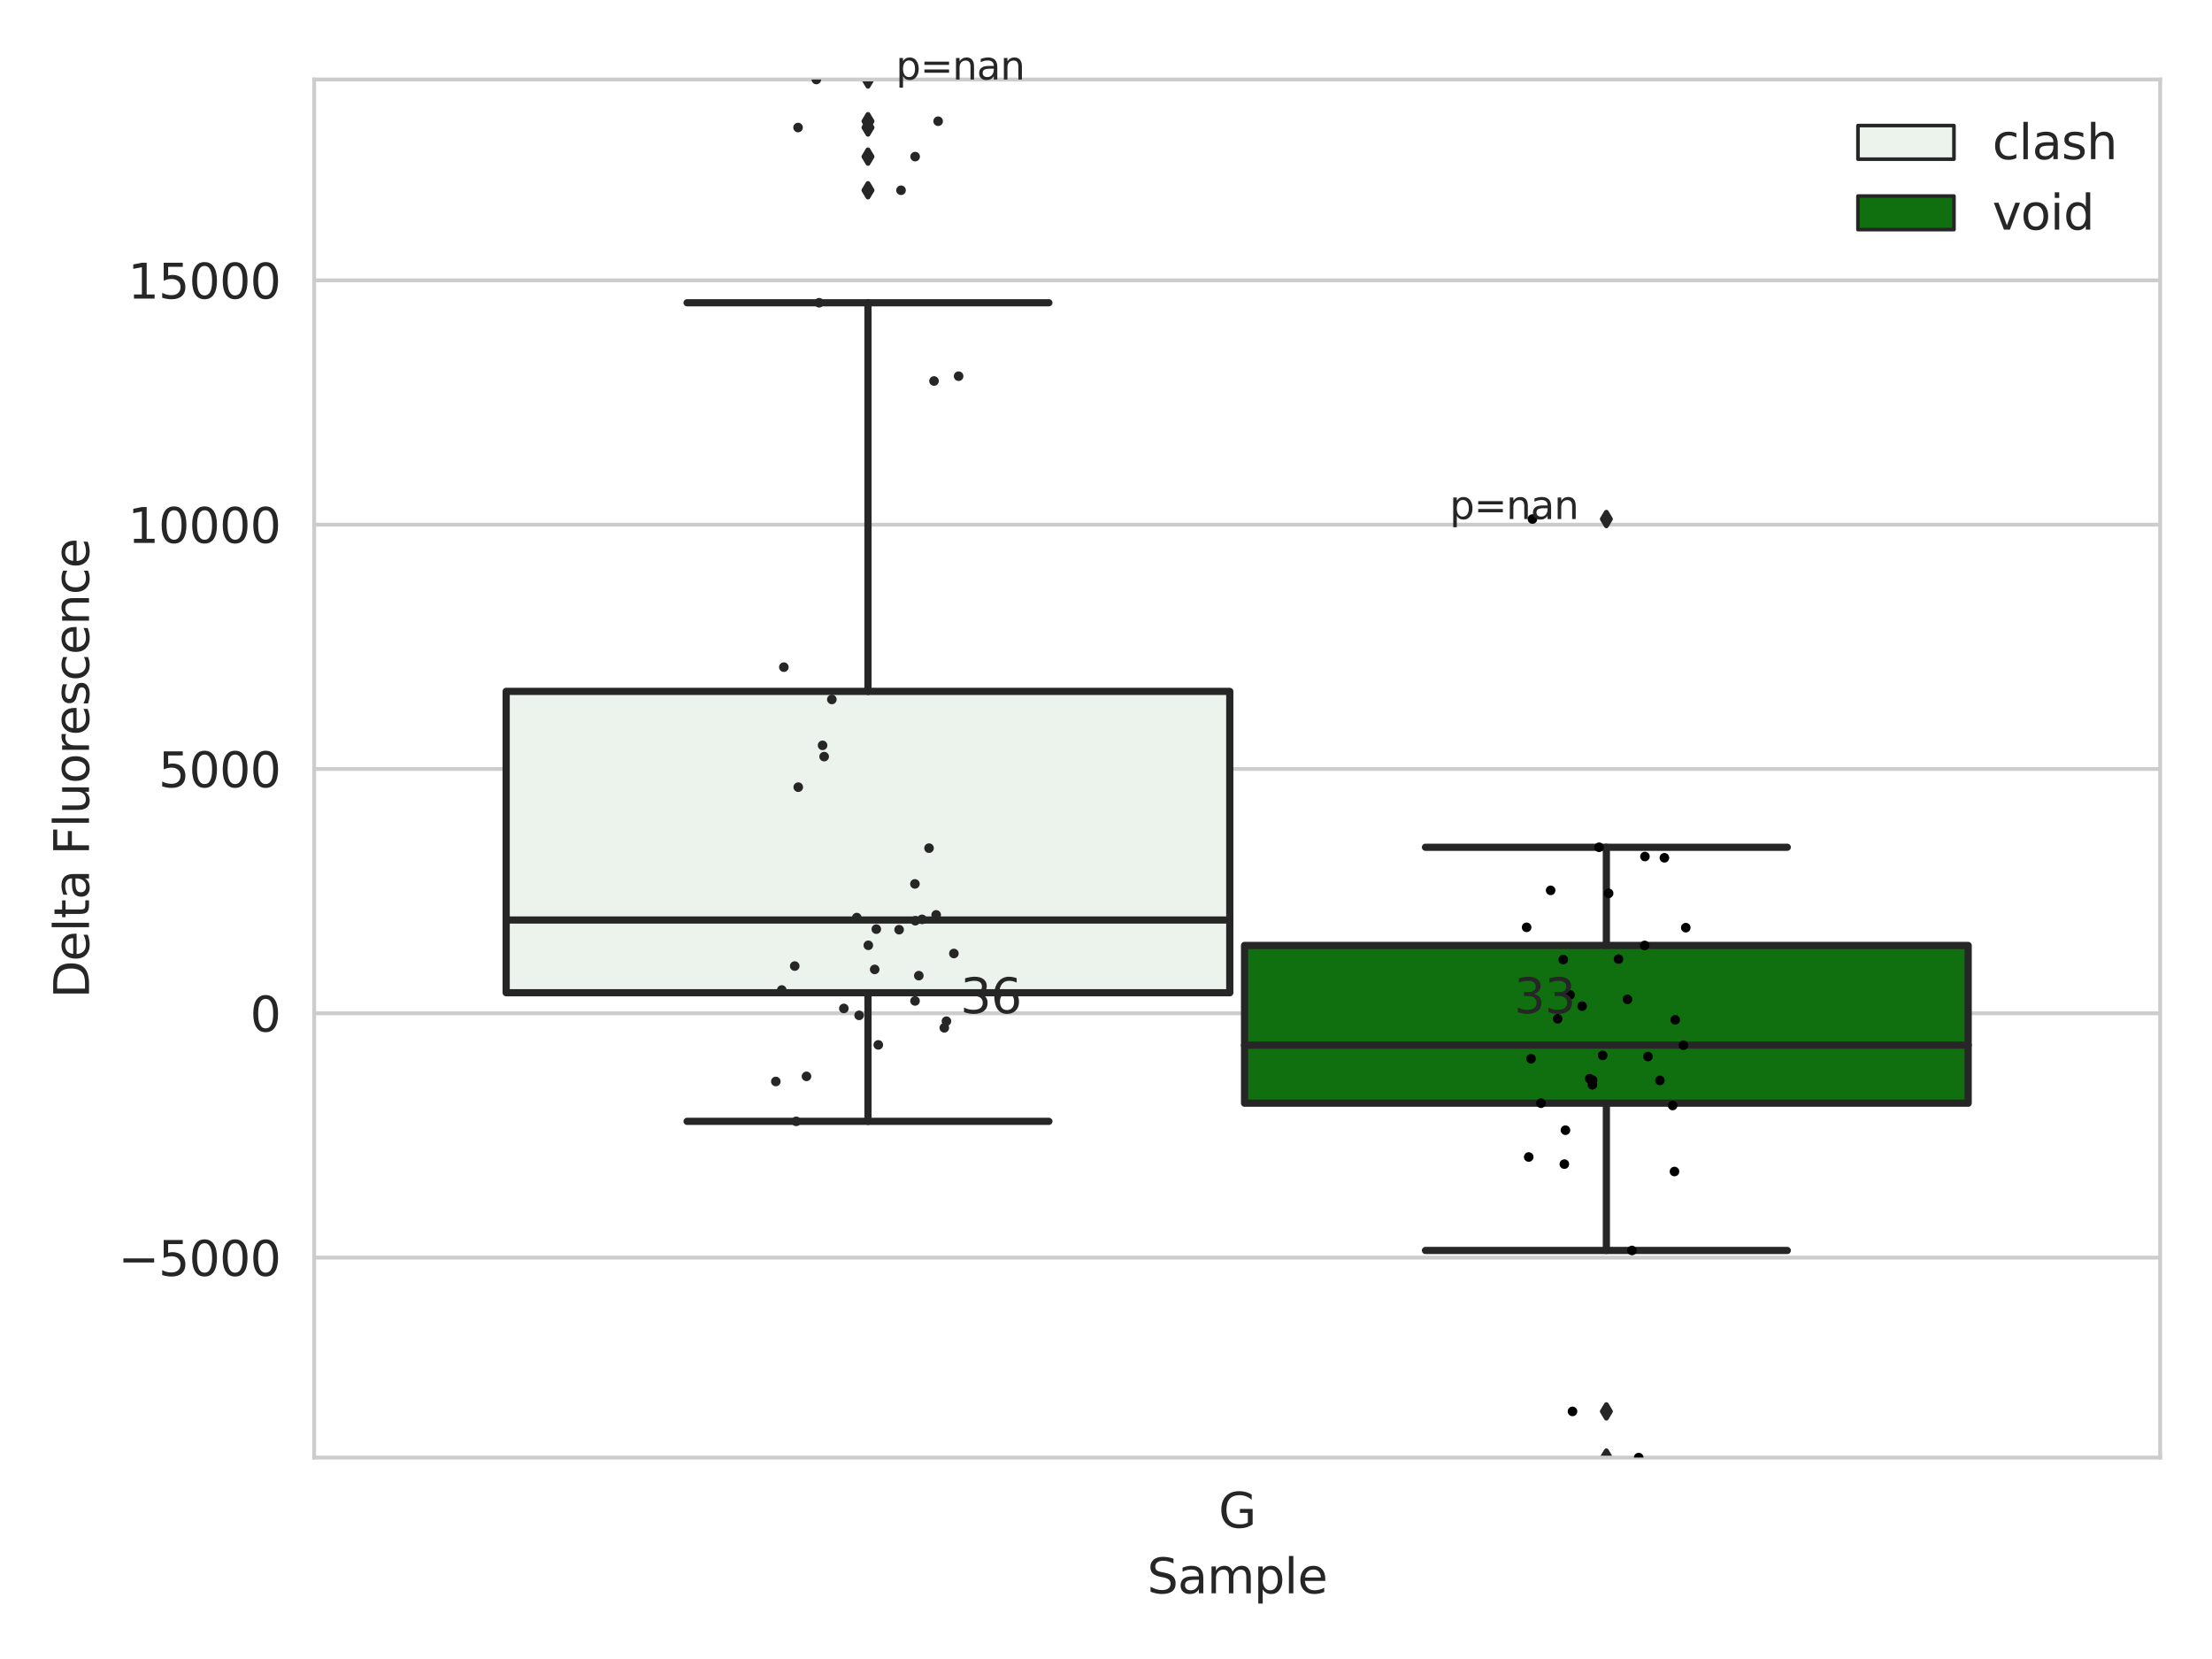 <?xml version="1.0" encoding="utf-8" standalone="no"?>
<!DOCTYPE svg PUBLIC "-//W3C//DTD SVG 1.1//EN"
  "http://www.w3.org/Graphics/SVG/1.1/DTD/svg11.dtd">
<svg xmlns:xlink="http://www.w3.org/1999/xlink" width="460.8pt" height="345.6pt" viewBox="0 0 460.8 345.6" xmlns="http://www.w3.org/2000/svg" version="1.1">
 <defs>
  <style type="text/css">*{stroke-linejoin: round; stroke-linecap: butt}</style>
 </defs>
 <g id="figure_1">
  <g id="patch_1">
   <path d="M 0 345.6 
L 460.8 345.6 
L 460.8 0 
L 0 0 
z
" style="fill: #ffffff"/>
  </g>
  <g id="axes_1">
   <g id="patch_2">
    <path d="M 65.45 303.64 
L 450 303.64 
L 450 16.56 
L 65.45 16.56 
z
" style="fill: #ffffff"/>
   </g>
   <g id="matplotlib.axis_1">
    <g id="xtick_1">
     <g id="text_1">
      <!-- G -->
      <g style="fill: #262626" transform="translate(253.851 318.238)scale(0.1 -0.1)">
       <defs>
        <path id="DejaVuSans-47" d="M 3809 666 
L 3809 1919 
L 2778 1919 
L 2778 2438 
L 4434 2438 
L 4434 434 
Q 4069 175 3628 42 
Q 3188 -91 2688 -91 
Q 1594 -91 976 548 
Q 359 1188 359 2328 
Q 359 3472 976 4111 
Q 1594 4750 2688 4750 
Q 3144 4750 3555 4637 
Q 3966 4525 4313 4306 
L 4313 3634 
Q 3963 3931 3569 4081 
Q 3175 4231 2741 4231 
Q 1884 4231 1454 3753 
Q 1025 3275 1025 2328 
Q 1025 1384 1454 906 
Q 1884 428 2741 428 
Q 3075 428 3337 486 
Q 3600 544 3809 666 
z
" transform="scale(0.016)"/>
       </defs>
       <use xlink:href="#DejaVuSans-47"/>
      </g>
     </g>
    </g>
    <g id="text_2">
     <!-- Sample -->
     <g style="fill: #262626" transform="translate(238.977 331.917)scale(0.1 -0.1)">
      <defs>
       <path id="DejaVuSans-53" d="M 3425 4513 
L 3425 3897 
Q 3066 4069 2747 4153 
Q 2428 4238 2131 4238 
Q 1616 4238 1336 4038 
Q 1056 3838 1056 3469 
Q 1056 3159 1242 3001 
Q 1428 2844 1947 2747 
L 2328 2669 
Q 3034 2534 3370 2195 
Q 3706 1856 3706 1288 
Q 3706 609 3251 259 
Q 2797 -91 1919 -91 
Q 1588 -91 1214 -16 
Q 841 59 441 206 
L 441 856 
Q 825 641 1194 531 
Q 1563 422 1919 422 
Q 2459 422 2753 634 
Q 3047 847 3047 1241 
Q 3047 1584 2836 1778 
Q 2625 1972 2144 2069 
L 1759 2144 
Q 1053 2284 737 2584 
Q 422 2884 422 3419 
Q 422 4038 858 4394 
Q 1294 4750 2059 4750 
Q 2388 4750 2728 4690 
Q 3069 4631 3425 4513 
z
" transform="scale(0.016)"/>
       <path id="DejaVuSans-61" d="M 2194 1759 
Q 1497 1759 1228 1600 
Q 959 1441 959 1056 
Q 959 750 1161 570 
Q 1363 391 1709 391 
Q 2188 391 2477 730 
Q 2766 1069 2766 1631 
L 2766 1759 
L 2194 1759 
z
M 3341 1997 
L 3341 0 
L 2766 0 
L 2766 531 
Q 2569 213 2275 61 
Q 1981 -91 1556 -91 
Q 1019 -91 701 211 
Q 384 513 384 1019 
Q 384 1609 779 1909 
Q 1175 2209 1959 2209 
L 2766 2209 
L 2766 2266 
Q 2766 2663 2505 2880 
Q 2244 3097 1772 3097 
Q 1472 3097 1187 3025 
Q 903 2953 641 2809 
L 641 3341 
Q 956 3463 1253 3523 
Q 1550 3584 1831 3584 
Q 2591 3584 2966 3190 
Q 3341 2797 3341 1997 
z
" transform="scale(0.016)"/>
       <path id="DejaVuSans-6d" d="M 3328 2828 
Q 3544 3216 3844 3400 
Q 4144 3584 4550 3584 
Q 5097 3584 5394 3201 
Q 5691 2819 5691 2113 
L 5691 0 
L 5113 0 
L 5113 2094 
Q 5113 2597 4934 2840 
Q 4756 3084 4391 3084 
Q 3944 3084 3684 2787 
Q 3425 2491 3425 1978 
L 3425 0 
L 2847 0 
L 2847 2094 
Q 2847 2600 2669 2842 
Q 2491 3084 2119 3084 
Q 1678 3084 1418 2786 
Q 1159 2488 1159 1978 
L 1159 0 
L 581 0 
L 581 3500 
L 1159 3500 
L 1159 2956 
Q 1356 3278 1631 3431 
Q 1906 3584 2284 3584 
Q 2666 3584 2933 3390 
Q 3200 3197 3328 2828 
z
" transform="scale(0.016)"/>
       <path id="DejaVuSans-70" d="M 1159 525 
L 1159 -1331 
L 581 -1331 
L 581 3500 
L 1159 3500 
L 1159 2969 
Q 1341 3281 1617 3432 
Q 1894 3584 2278 3584 
Q 2916 3584 3314 3078 
Q 3713 2572 3713 1747 
Q 3713 922 3314 415 
Q 2916 -91 2278 -91 
Q 1894 -91 1617 61 
Q 1341 213 1159 525 
z
M 3116 1747 
Q 3116 2381 2855 2742 
Q 2594 3103 2138 3103 
Q 1681 3103 1420 2742 
Q 1159 2381 1159 1747 
Q 1159 1113 1420 752 
Q 1681 391 2138 391 
Q 2594 391 2855 752 
Q 3116 1113 3116 1747 
z
" transform="scale(0.016)"/>
       <path id="DejaVuSans-6c" d="M 603 4863 
L 1178 4863 
L 1178 0 
L 603 0 
L 603 4863 
z
" transform="scale(0.016)"/>
       <path id="DejaVuSans-65" d="M 3597 1894 
L 3597 1613 
L 953 1613 
Q 991 1019 1311 708 
Q 1631 397 2203 397 
Q 2534 397 2845 478 
Q 3156 559 3463 722 
L 3463 178 
Q 3153 47 2828 -22 
Q 2503 -91 2169 -91 
Q 1331 -91 842 396 
Q 353 884 353 1716 
Q 353 2575 817 3079 
Q 1281 3584 2069 3584 
Q 2775 3584 3186 3129 
Q 3597 2675 3597 1894 
z
M 3022 2063 
Q 3016 2534 2758 2815 
Q 2500 3097 2075 3097 
Q 1594 3097 1305 2825 
Q 1016 2553 972 2059 
L 3022 2063 
z
" transform="scale(0.016)"/>
      </defs>
      <use xlink:href="#DejaVuSans-53"/>
      <use xlink:href="#DejaVuSans-61" x="63.477"/>
      <use xlink:href="#DejaVuSans-6d" x="124.756"/>
      <use xlink:href="#DejaVuSans-70" x="222.168"/>
      <use xlink:href="#DejaVuSans-6c" x="285.645"/>
      <use xlink:href="#DejaVuSans-65" x="313.428"/>
     </g>
    </g>
   </g>
   <g id="matplotlib.axis_2">
    <g id="ytick_1">
     <g id="line2d_1">
      <path d="M 65.45 261.983 
L 450 261.983 
" clip-path="url(#pb7ce215593)" style="fill: none; stroke: #cccccc; stroke-width: 0.8; stroke-linecap: round"/>
     </g>
     <g id="text_3">
      <!-- −5000 -->
      <g style="fill: #262626" transform="translate(24.62 265.782)scale(0.1 -0.1)">
       <defs>
        <path id="DejaVuSans-2212" d="M 678 2272 
L 4684 2272 
L 4684 1741 
L 678 1741 
L 678 2272 
z
" transform="scale(0.016)"/>
        <path id="DejaVuSans-35" d="M 691 4666 
L 3169 4666 
L 3169 4134 
L 1269 4134 
L 1269 2991 
Q 1406 3038 1543 3061 
Q 1681 3084 1819 3084 
Q 2600 3084 3056 2656 
Q 3513 2228 3513 1497 
Q 3513 744 3044 326 
Q 2575 -91 1722 -91 
Q 1428 -91 1123 -41 
Q 819 9 494 109 
L 494 744 
Q 775 591 1075 516 
Q 1375 441 1709 441 
Q 2250 441 2565 725 
Q 2881 1009 2881 1497 
Q 2881 1984 2565 2268 
Q 2250 2553 1709 2553 
Q 1456 2553 1204 2497 
Q 953 2441 691 2322 
L 691 4666 
z
" transform="scale(0.016)"/>
        <path id="DejaVuSans-30" d="M 2034 4250 
Q 1547 4250 1301 3770 
Q 1056 3291 1056 2328 
Q 1056 1369 1301 889 
Q 1547 409 2034 409 
Q 2525 409 2770 889 
Q 3016 1369 3016 2328 
Q 3016 3291 2770 3770 
Q 2525 4250 2034 4250 
z
M 2034 4750 
Q 2819 4750 3233 4129 
Q 3647 3509 3647 2328 
Q 3647 1150 3233 529 
Q 2819 -91 2034 -91 
Q 1250 -91 836 529 
Q 422 1150 422 2328 
Q 422 3509 836 4129 
Q 1250 4750 2034 4750 
z
" transform="scale(0.016)"/>
       </defs>
       <use xlink:href="#DejaVuSans-2212"/>
       <use xlink:href="#DejaVuSans-35" x="83.789"/>
       <use xlink:href="#DejaVuSans-30" x="147.412"/>
       <use xlink:href="#DejaVuSans-30" x="211.035"/>
       <use xlink:href="#DejaVuSans-30" x="274.658"/>
      </g>
     </g>
    </g>
    <g id="ytick_2">
     <g id="line2d_2">
      <path d="M 65.45 211.087 
L 450 211.087 
" clip-path="url(#pb7ce215593)" style="fill: none; stroke: #cccccc; stroke-width: 0.8; stroke-linecap: round"/>
     </g>
     <g id="text_4">
      <!-- 0 -->
      <g style="fill: #262626" transform="translate(52.087 214.886)scale(0.1 -0.1)">
       <use xlink:href="#DejaVuSans-30"/>
      </g>
     </g>
    </g>
    <g id="ytick_3">
     <g id="line2d_3">
      <path d="M 65.45 160.19 
L 450 160.19 
" clip-path="url(#pb7ce215593)" style="fill: none; stroke: #cccccc; stroke-width: 0.8; stroke-linecap: round"/>
     </g>
     <g id="text_5">
      <!-- 5000 -->
      <g style="fill: #262626" transform="translate(33 163.99)scale(0.1 -0.1)">
       <use xlink:href="#DejaVuSans-35"/>
       <use xlink:href="#DejaVuSans-30" x="63.623"/>
       <use xlink:href="#DejaVuSans-30" x="127.246"/>
       <use xlink:href="#DejaVuSans-30" x="190.869"/>
      </g>
     </g>
    </g>
    <g id="ytick_4">
     <g id="line2d_4">
      <path d="M 65.45 109.294 
L 450 109.294 
" clip-path="url(#pb7ce215593)" style="fill: none; stroke: #cccccc; stroke-width: 0.8; stroke-linecap: round"/>
     </g>
     <g id="text_6">
      <!-- 10000 -->
      <g style="fill: #262626" transform="translate(26.637 113.093)scale(0.1 -0.1)">
       <defs>
        <path id="DejaVuSans-31" d="M 794 531 
L 1825 531 
L 1825 4091 
L 703 3866 
L 703 4441 
L 1819 4666 
L 2450 4666 
L 2450 531 
L 3481 531 
L 3481 0 
L 794 0 
L 794 531 
z
" transform="scale(0.016)"/>
       </defs>
       <use xlink:href="#DejaVuSans-31"/>
       <use xlink:href="#DejaVuSans-30" x="63.623"/>
       <use xlink:href="#DejaVuSans-30" x="127.246"/>
       <use xlink:href="#DejaVuSans-30" x="190.869"/>
       <use xlink:href="#DejaVuSans-30" x="254.492"/>
      </g>
     </g>
    </g>
    <g id="ytick_5">
     <g id="line2d_5">
      <path d="M 65.45 58.398 
L 450 58.398 
" clip-path="url(#pb7ce215593)" style="fill: none; stroke: #cccccc; stroke-width: 0.8; stroke-linecap: round"/>
     </g>
     <g id="text_7">
      <!-- 15000 -->
      <g style="fill: #262626" transform="translate(26.637 62.197)scale(0.1 -0.1)">
       <use xlink:href="#DejaVuSans-31"/>
       <use xlink:href="#DejaVuSans-35" x="63.623"/>
       <use xlink:href="#DejaVuSans-30" x="127.246"/>
       <use xlink:href="#DejaVuSans-30" x="190.869"/>
       <use xlink:href="#DejaVuSans-30" x="254.492"/>
      </g>
     </g>
    </g>
    <g id="text_8">
     <!-- Delta Fluorescence -->
     <g style="fill: #262626" transform="translate(18.541 207.967)rotate(-90)scale(0.1 -0.1)">
      <defs>
       <path id="DejaVuSans-44" d="M 1259 4147 
L 1259 519 
L 2022 519 
Q 2988 519 3436 956 
Q 3884 1394 3884 2338 
Q 3884 3275 3436 3711 
Q 2988 4147 2022 4147 
L 1259 4147 
z
M 628 4666 
L 1925 4666 
Q 3281 4666 3915 4102 
Q 4550 3538 4550 2338 
Q 4550 1131 3912 565 
Q 3275 0 1925 0 
L 628 0 
L 628 4666 
z
" transform="scale(0.016)"/>
       <path id="DejaVuSans-74" d="M 1172 4494 
L 1172 3500 
L 2356 3500 
L 2356 3053 
L 1172 3053 
L 1172 1153 
Q 1172 725 1289 603 
Q 1406 481 1766 481 
L 2356 481 
L 2356 0 
L 1766 0 
Q 1100 0 847 248 
Q 594 497 594 1153 
L 594 3053 
L 172 3053 
L 172 3500 
L 594 3500 
L 594 4494 
L 1172 4494 
z
" transform="scale(0.016)"/>
       <path id="DejaVuSans-20" transform="scale(0.016)"/>
       <path id="DejaVuSans-46" d="M 628 4666 
L 3309 4666 
L 3309 4134 
L 1259 4134 
L 1259 2759 
L 3109 2759 
L 3109 2228 
L 1259 2228 
L 1259 0 
L 628 0 
L 628 4666 
z
" transform="scale(0.016)"/>
       <path id="DejaVuSans-75" d="M 544 1381 
L 544 3500 
L 1119 3500 
L 1119 1403 
Q 1119 906 1312 657 
Q 1506 409 1894 409 
Q 2359 409 2629 706 
Q 2900 1003 2900 1516 
L 2900 3500 
L 3475 3500 
L 3475 0 
L 2900 0 
L 2900 538 
Q 2691 219 2414 64 
Q 2138 -91 1772 -91 
Q 1169 -91 856 284 
Q 544 659 544 1381 
z
M 1991 3584 
L 1991 3584 
z
" transform="scale(0.016)"/>
       <path id="DejaVuSans-6f" d="M 1959 3097 
Q 1497 3097 1228 2736 
Q 959 2375 959 1747 
Q 959 1119 1226 758 
Q 1494 397 1959 397 
Q 2419 397 2687 759 
Q 2956 1122 2956 1747 
Q 2956 2369 2687 2733 
Q 2419 3097 1959 3097 
z
M 1959 3584 
Q 2709 3584 3137 3096 
Q 3566 2609 3566 1747 
Q 3566 888 3137 398 
Q 2709 -91 1959 -91 
Q 1206 -91 779 398 
Q 353 888 353 1747 
Q 353 2609 779 3096 
Q 1206 3584 1959 3584 
z
" transform="scale(0.016)"/>
       <path id="DejaVuSans-72" d="M 2631 2963 
Q 2534 3019 2420 3045 
Q 2306 3072 2169 3072 
Q 1681 3072 1420 2755 
Q 1159 2438 1159 1844 
L 1159 0 
L 581 0 
L 581 3500 
L 1159 3500 
L 1159 2956 
Q 1341 3275 1631 3429 
Q 1922 3584 2338 3584 
Q 2397 3584 2469 3576 
Q 2541 3569 2628 3553 
L 2631 2963 
z
" transform="scale(0.016)"/>
       <path id="DejaVuSans-73" d="M 2834 3397 
L 2834 2853 
Q 2591 2978 2328 3040 
Q 2066 3103 1784 3103 
Q 1356 3103 1142 2972 
Q 928 2841 928 2578 
Q 928 2378 1081 2264 
Q 1234 2150 1697 2047 
L 1894 2003 
Q 2506 1872 2764 1633 
Q 3022 1394 3022 966 
Q 3022 478 2636 193 
Q 2250 -91 1575 -91 
Q 1294 -91 989 -36 
Q 684 19 347 128 
L 347 722 
Q 666 556 975 473 
Q 1284 391 1588 391 
Q 1994 391 2212 530 
Q 2431 669 2431 922 
Q 2431 1156 2273 1281 
Q 2116 1406 1581 1522 
L 1381 1569 
Q 847 1681 609 1914 
Q 372 2147 372 2553 
Q 372 3047 722 3315 
Q 1072 3584 1716 3584 
Q 2034 3584 2315 3537 
Q 2597 3491 2834 3397 
z
" transform="scale(0.016)"/>
       <path id="DejaVuSans-63" d="M 3122 3366 
L 3122 2828 
Q 2878 2963 2633 3030 
Q 2388 3097 2138 3097 
Q 1578 3097 1268 2742 
Q 959 2388 959 1747 
Q 959 1106 1268 751 
Q 1578 397 2138 397 
Q 2388 397 2633 464 
Q 2878 531 3122 666 
L 3122 134 
Q 2881 22 2623 -34 
Q 2366 -91 2075 -91 
Q 1284 -91 818 406 
Q 353 903 353 1747 
Q 353 2603 823 3093 
Q 1294 3584 2113 3584 
Q 2378 3584 2631 3529 
Q 2884 3475 3122 3366 
z
" transform="scale(0.016)"/>
       <path id="DejaVuSans-6e" d="M 3513 2113 
L 3513 0 
L 2938 0 
L 2938 2094 
Q 2938 2591 2744 2837 
Q 2550 3084 2163 3084 
Q 1697 3084 1428 2787 
Q 1159 2491 1159 1978 
L 1159 0 
L 581 0 
L 581 3500 
L 1159 3500 
L 1159 2956 
Q 1366 3272 1645 3428 
Q 1925 3584 2291 3584 
Q 2894 3584 3203 3211 
Q 3513 2838 3513 2113 
z
" transform="scale(0.016)"/>
      </defs>
      <use xlink:href="#DejaVuSans-44"/>
      <use xlink:href="#DejaVuSans-65" x="77.002"/>
      <use xlink:href="#DejaVuSans-6c" x="138.525"/>
      <use xlink:href="#DejaVuSans-74" x="166.309"/>
      <use xlink:href="#DejaVuSans-61" x="205.518"/>
      <use xlink:href="#DejaVuSans-20" x="266.797"/>
      <use xlink:href="#DejaVuSans-46" x="298.584"/>
      <use xlink:href="#DejaVuSans-6c" x="356.104"/>
      <use xlink:href="#DejaVuSans-75" x="383.887"/>
      <use xlink:href="#DejaVuSans-6f" x="447.266"/>
      <use xlink:href="#DejaVuSans-72" x="508.447"/>
      <use xlink:href="#DejaVuSans-65" x="547.311"/>
      <use xlink:href="#DejaVuSans-73" x="608.834"/>
      <use xlink:href="#DejaVuSans-63" x="660.934"/>
      <use xlink:href="#DejaVuSans-65" x="715.914"/>
      <use xlink:href="#DejaVuSans-6e" x="777.438"/>
      <use xlink:href="#DejaVuSans-63" x="840.816"/>
      <use xlink:href="#DejaVuSans-65" x="895.797"/>
     </g>
    </g>
   </g>
   <g id="patch_3">
    <path d="M 105.443 206.804 
L 256.187 206.804 
L 256.187 144.027 
L 105.443 144.027 
L 105.443 206.804 
z
" clip-path="url(#pb7ce215593)" style="fill: #ecf2ec; stroke: #262626; stroke-width: 1.5; stroke-linejoin: miter"/>
   </g>
   <g id="patch_4">
    <path d="M 259.263 229.815 
L 410.007 229.815 
L 410.007 196.953 
L 259.263 196.953 
L 259.263 229.815 
z
" clip-path="url(#pb7ce215593)" style="fill: #107010; stroke: #262626; stroke-width: 1.5; stroke-linejoin: miter"/>
   </g>
   <g id="patch_5">
    <path d="M 257.725 211.087 
L 257.725 211.087 
L 257.725 211.087 
L 257.725 211.087 
z
" clip-path="url(#pb7ce215593)" style="fill: #ecf2ec; stroke: #262626; stroke-width: 0.75; stroke-linejoin: miter"/>
   </g>
   <g id="patch_6">
    <path d="M 257.725 211.087 
L 257.725 211.087 
L 257.725 211.087 
L 257.725 211.087 
z
" clip-path="url(#pb7ce215593)" style="fill: #107010; stroke: #262626; stroke-width: 0.75; stroke-linejoin: miter"/>
   </g>
   <g id="PathCollection_1"/>
   <g id="PathCollection_2"/>
   <g id="line2d_6">
    <path d="M 180.815 206.804 
L 180.815 233.597 
" clip-path="url(#pb7ce215593)" style="fill: none; stroke: #262626; stroke-width: 1.5; stroke-linecap: round"/>
   </g>
   <g id="line2d_7">
    <path d="M 180.815 144.027 
L 180.815 63.07 
" clip-path="url(#pb7ce215593)" style="fill: none; stroke: #262626; stroke-width: 1.5; stroke-linecap: round"/>
   </g>
   <g id="line2d_8">
    <path d="M 143.129 233.597 
L 218.501 233.597 
" clip-path="url(#pb7ce215593)" style="fill: none; stroke: #262626; stroke-width: 1.5; stroke-linecap: round"/>
   </g>
   <g id="line2d_9">
    <path d="M 143.129 63.07 
L 218.501 63.07 
" clip-path="url(#pb7ce215593)" style="fill: none; stroke: #262626; stroke-width: 1.5; stroke-linecap: round"/>
   </g>
   <g id="line2d_10">
    <defs>
     <path id="m6eebf3c6f8" d="M -0 1.414 
L 0.849 0 
L 0 -1.414 
L -0.849 -0 
z
" style="stroke: #262626; stroke-linejoin: miter"/>
    </defs>
    <g clip-path="url(#pb7ce215593)">
     <use xlink:href="#m6eebf3c6f8" x="180.815" y="26.565" style="fill: #262626; stroke: #262626; stroke-linejoin: miter"/>
     <use xlink:href="#m6eebf3c6f8" x="180.815" y="32.625" style="fill: #262626; stroke: #262626; stroke-linejoin: miter"/>
     <use xlink:href="#m6eebf3c6f8" x="180.815" y="16.56" style="fill: #262626; stroke: #262626; stroke-linejoin: miter"/>
     <use xlink:href="#m6eebf3c6f8" x="180.815" y="25.252" style="fill: #262626; stroke: #262626; stroke-linejoin: miter"/>
     <use xlink:href="#m6eebf3c6f8" x="180.815" y="39.635" style="fill: #262626; stroke: #262626; stroke-linejoin: miter"/>
    </g>
   </g>
   <g id="line2d_11">
    <path d="M 334.635 229.815 
L 334.635 260.496 
" clip-path="url(#pb7ce215593)" style="fill: none; stroke: #262626; stroke-width: 1.5; stroke-linecap: round"/>
   </g>
   <g id="line2d_12">
    <path d="M 334.635 196.953 
L 334.635 176.501 
" clip-path="url(#pb7ce215593)" style="fill: none; stroke: #262626; stroke-width: 1.5; stroke-linecap: round"/>
   </g>
   <g id="line2d_13">
    <path d="M 296.949 260.496 
L 372.321 260.496 
" clip-path="url(#pb7ce215593)" style="fill: none; stroke: #262626; stroke-width: 1.5; stroke-linecap: round"/>
   </g>
   <g id="line2d_14">
    <path d="M 296.949 176.501 
L 372.321 176.501 
" clip-path="url(#pb7ce215593)" style="fill: none; stroke: #262626; stroke-width: 1.5; stroke-linecap: round"/>
   </g>
   <g id="line2d_15">
    <g clip-path="url(#pb7ce215593)">
     <use xlink:href="#m6eebf3c6f8" x="334.635" y="303.64" style="fill: #262626; stroke: #262626; stroke-linejoin: miter"/>
     <use xlink:href="#m6eebf3c6f8" x="334.635" y="294.023" style="fill: #262626; stroke: #262626; stroke-linejoin: miter"/>
     <use xlink:href="#m6eebf3c6f8" x="334.635" y="108.121" style="fill: #262626; stroke: #262626; stroke-linejoin: miter"/>
    </g>
   </g>
   <g id="line2d_16">
    <path d="M 105.443 191.66 
L 256.187 191.66 
" clip-path="url(#pb7ce215593)" style="fill: none; stroke: #262626; stroke-width: 1.5; stroke-linecap: round"/>
   </g>
   <g id="line2d_17">
    <path d="M 259.263 217.734 
L 410.007 217.734 
" clip-path="url(#pb7ce215593)" style="fill: none; stroke: #262626; stroke-width: 1.5; stroke-linecap: round"/>
   </g>
   <g id="patch_7">
    <path d="M 65.45 303.64 
L 65.45 16.56 
" style="fill: none; stroke: #cccccc; stroke-width: 0.8; stroke-linejoin: miter; stroke-linecap: square"/>
   </g>
   <g id="patch_8">
    <path d="M 450 303.64 
L 450 16.56 
" style="fill: none; stroke: #cccccc; stroke-width: 0.8; stroke-linejoin: miter; stroke-linecap: square"/>
   </g>
   <g id="patch_9">
    <path d="M 65.45 303.64 
L 450 303.64 
" style="fill: none; stroke: #cccccc; stroke-width: 0.8; stroke-linejoin: miter; stroke-linecap: square"/>
   </g>
   <g id="patch_10">
    <path d="M 65.45 16.56 
L 450 16.56 
" style="fill: none; stroke: #cccccc; stroke-width: 0.8; stroke-linejoin: miter; stroke-linecap: square"/>
   </g>
   <g id="PathCollection_3">
    <defs>
     <path id="C0_0_bae7ec6c77" d="M 0 1 
C 0.265 1 0.52 0.895 0.707 0.707 
C 0.895 0.52 1 0.265 1 -0 
C 1 -0.265 0.895 -0.52 0.707 -0.707 
C 0.52 -0.895 0.265 -1 0 -1 
C -0.265 -1 -0.52 -0.895 -0.707 -0.707 
C -0.895 -0.52 -1 -0.265 -1 0 
C -1 0.265 -0.895 0.52 -0.707 0.707 
C -0.52 0.895 -0.265 1 0 1 
z
"/>
    </defs>
    <g clip-path="url(#pb7ce215593)">
     <use xlink:href="#C0_0_bae7ec6c77" x="192.08" y="191.517" style="fill: #262626"/>
    </g>
    <g clip-path="url(#pb7ce215593)">
     <use xlink:href="#C0_0_bae7ec6c77" x="166.254" y="26.565" style="fill: #262626"/>
    </g>
    <g clip-path="url(#pb7ce215593)">
     <use xlink:href="#C0_0_bae7ec6c77" x="171.358" y="155.271" style="fill: #262626"/>
    </g>
    <g clip-path="url(#pb7ce215593)">
     <use xlink:href="#C0_0_bae7ec6c77" x="161.618" y="225.294" style="fill: #262626"/>
    </g>
    <g clip-path="url(#pb7ce215593)">
     <use xlink:href="#C0_0_bae7ec6c77" x="162.855" y="206.234" style="fill: #262626"/>
    </g>
    <g clip-path="url(#pb7ce215593)">
     <use xlink:href="#C0_0_bae7ec6c77" x="197.157" y="212.735" style="fill: #262626"/>
    </g>
    <g clip-path="url(#pb7ce215593)">
     <use xlink:href="#C0_0_bae7ec6c77" x="182.213" y="201.948" style="fill: #262626"/>
    </g>
    <g clip-path="url(#pb7ce215593)">
     <use xlink:href="#C0_0_bae7ec6c77" x="191.406" y="203.245" style="fill: #262626"/>
    </g>
    <g clip-path="url(#pb7ce215593)">
     <use xlink:href="#C0_0_bae7ec6c77" x="178.491" y="191.153" style="fill: #262626"/>
    </g>
    <g clip-path="url(#pb7ce215593)">
     <use xlink:href="#C0_0_bae7ec6c77" x="190.673" y="191.803" style="fill: #262626"/>
    </g>
    <g clip-path="url(#pb7ce215593)">
     <use xlink:href="#C0_0_bae7ec6c77" x="165.556" y="201.247" style="fill: #262626"/>
    </g>
    <g clip-path="url(#pb7ce215593)">
     <use xlink:href="#C0_0_bae7ec6c77" x="163.292" y="138.978" style="fill: #262626"/>
    </g>
    <g clip-path="url(#pb7ce215593)">
     <use xlink:href="#C0_0_bae7ec6c77" x="173.287" y="145.71" style="fill: #262626"/>
    </g>
    <g clip-path="url(#pb7ce215593)">
     <use xlink:href="#C0_0_bae7ec6c77" x="190.64" y="32.625" style="fill: #262626"/>
    </g>
    <g clip-path="url(#pb7ce215593)">
     <use xlink:href="#C0_0_bae7ec6c77" x="180.887" y="196.924" style="fill: #262626"/>
    </g>
    <g clip-path="url(#pb7ce215593)">
     <use xlink:href="#C0_0_bae7ec6c77" x="194.574" y="79.369" style="fill: #262626"/>
    </g>
    <g clip-path="url(#pb7ce215593)">
     <use xlink:href="#C0_0_bae7ec6c77" x="199.697" y="78.365" style="fill: #262626"/>
    </g>
    <g clip-path="url(#pb7ce215593)">
     <use xlink:href="#C0_0_bae7ec6c77" x="190.617" y="208.515" style="fill: #262626"/>
    </g>
    <g clip-path="url(#pb7ce215593)">
     <use xlink:href="#C0_0_bae7ec6c77" x="198.712" y="198.629" style="fill: #262626"/>
    </g>
    <g clip-path="url(#pb7ce215593)">
     <use xlink:href="#C0_0_bae7ec6c77" x="170.06" y="16.56" style="fill: #262626"/>
    </g>
    <g clip-path="url(#pb7ce215593)">
     <use xlink:href="#C0_0_bae7ec6c77" x="187.303" y="193.669" style="fill: #262626"/>
    </g>
    <g clip-path="url(#pb7ce215593)">
     <use xlink:href="#C0_0_bae7ec6c77" x="166.293" y="163.978" style="fill: #262626"/>
    </g>
    <g clip-path="url(#pb7ce215593)">
     <use xlink:href="#C0_0_bae7ec6c77" x="165.865" y="233.597" style="fill: #262626"/>
    </g>
    <g clip-path="url(#pb7ce215593)">
     <use xlink:href="#C0_0_bae7ec6c77" x="182.965" y="217.668" style="fill: #262626"/>
    </g>
    <g clip-path="url(#pb7ce215593)">
     <use xlink:href="#C0_0_bae7ec6c77" x="182.554" y="193.556" style="fill: #262626"/>
    </g>
    <g clip-path="url(#pb7ce215593)">
     <use xlink:href="#C0_0_bae7ec6c77" x="195.022" y="190.592" style="fill: #262626"/>
    </g>
    <g clip-path="url(#pb7ce215593)">
     <use xlink:href="#C0_0_bae7ec6c77" x="178.972" y="211.517" style="fill: #262626"/>
    </g>
    <g clip-path="url(#pb7ce215593)">
     <use xlink:href="#C0_0_bae7ec6c77" x="175.788" y="210.078" style="fill: #262626"/>
    </g>
    <g clip-path="url(#pb7ce215593)">
     <use xlink:href="#C0_0_bae7ec6c77" x="195.43" y="25.252" style="fill: #262626"/>
    </g>
    <g clip-path="url(#pb7ce215593)">
     <use xlink:href="#C0_0_bae7ec6c77" x="171.686" y="157.616" style="fill: #262626"/>
    </g>
    <g clip-path="url(#pb7ce215593)">
     <use xlink:href="#C0_0_bae7ec6c77" x="193.537" y="176.683" style="fill: #262626"/>
    </g>
    <g clip-path="url(#pb7ce215593)">
     <use xlink:href="#C0_0_bae7ec6c77" x="190.594" y="184.134" style="fill: #262626"/>
    </g>
    <g clip-path="url(#pb7ce215593)">
     <use xlink:href="#C0_0_bae7ec6c77" x="187.702" y="39.635" style="fill: #262626"/>
    </g>
    <g clip-path="url(#pb7ce215593)">
     <use xlink:href="#C0_0_bae7ec6c77" x="170.641" y="63.07" style="fill: #262626"/>
    </g>
    <g clip-path="url(#pb7ce215593)">
     <use xlink:href="#C0_0_bae7ec6c77" x="168.006" y="224.227" style="fill: #262626"/>
    </g>
    <g clip-path="url(#pb7ce215593)">
     <use xlink:href="#C0_0_bae7ec6c77" x="196.716" y="214.113" style="fill: #262626"/>
    </g>
   </g>
   <g id="PathCollection_4">
    <defs>
     <path id="C1_0_dea70e5fd2" d="M 0 1 
C 0.265 1 0.52 0.895 0.707 0.707 
C 0.895 0.52 1 0.265 1 -0 
C 1 -0.265 0.895 -0.52 0.707 -0.707 
C 0.52 -0.895 0.265 -1 0 -1 
C -0.265 -1 -0.52 -0.895 -0.707 -0.707 
C -0.895 -0.52 -1 -0.265 -1 0 
C -1 0.265 -0.895 0.52 -0.707 0.707 
C -0.52 0.895 -0.265 1 0 1 
z
"/>
    </defs>
    <g clip-path="url(#pb7ce215593)">
     <use xlink:href="#C1_0_dea70e5fd2" x="345.786" y="225.071"/>
    </g>
    <g clip-path="url(#pb7ce215593)">
     <use xlink:href="#C1_0_dea70e5fd2" x="348.974" y="212.445"/>
    </g>
    <g clip-path="url(#pb7ce215593)">
     <use xlink:href="#C1_0_dea70e5fd2" x="343.306" y="220.093"/>
    </g>
    <g clip-path="url(#pb7ce215593)">
     <use xlink:href="#C1_0_dea70e5fd2" x="333.868" y="219.859"/>
    </g>
    <g clip-path="url(#pb7ce215593)">
     <use xlink:href="#C1_0_dea70e5fd2" x="348.826" y="244.052"/>
    </g>
    <g clip-path="url(#pb7ce215593)">
     <use xlink:href="#C1_0_dea70e5fd2" x="318.95" y="220.555"/>
    </g>
    <g clip-path="url(#pb7ce215593)">
     <use xlink:href="#C1_0_dea70e5fd2" x="318.462" y="241.022"/>
    </g>
    <g clip-path="url(#pb7ce215593)">
     <use xlink:href="#C1_0_dea70e5fd2" x="318.021" y="193.181"/>
    </g>
    <g clip-path="url(#pb7ce215593)">
     <use xlink:href="#C1_0_dea70e5fd2" x="324.491" y="212.239"/>
    </g>
    <g clip-path="url(#pb7ce215593)">
     <use xlink:href="#C1_0_dea70e5fd2" x="331.156" y="224.722"/>
    </g>
    <g clip-path="url(#pb7ce215593)">
     <use xlink:href="#C1_0_dea70e5fd2" x="333.115" y="176.501"/>
    </g>
    <g clip-path="url(#pb7ce215593)">
     <use xlink:href="#C1_0_dea70e5fd2" x="350.699" y="217.734"/>
    </g>
    <g clip-path="url(#pb7ce215593)">
     <use xlink:href="#C1_0_dea70e5fd2" x="341.371" y="303.64"/>
    </g>
    <g clip-path="url(#pb7ce215593)">
     <use xlink:href="#C1_0_dea70e5fd2" x="339.036" y="208.185"/>
    </g>
    <g clip-path="url(#pb7ce215593)">
     <use xlink:href="#C1_0_dea70e5fd2" x="319.243" y="108.121"/>
    </g>
    <g clip-path="url(#pb7ce215593)">
     <use xlink:href="#C1_0_dea70e5fd2" x="346.728" y="178.693"/>
    </g>
    <g clip-path="url(#pb7ce215593)">
     <use xlink:href="#C1_0_dea70e5fd2" x="337.165" y="199.8"/>
    </g>
    <g clip-path="url(#pb7ce215593)">
     <use xlink:href="#C1_0_dea70e5fd2" x="321.021" y="229.815"/>
    </g>
    <g clip-path="url(#pb7ce215593)">
     <use xlink:href="#C1_0_dea70e5fd2" x="331.73" y="225.983"/>
    </g>
    <g clip-path="url(#pb7ce215593)">
     <use xlink:href="#C1_0_dea70e5fd2" x="325.652" y="199.897"/>
    </g>
    <g clip-path="url(#pb7ce215593)">
     <use xlink:href="#C1_0_dea70e5fd2" x="342.616" y="196.953"/>
    </g>
    <g clip-path="url(#pb7ce215593)">
     <use xlink:href="#C1_0_dea70e5fd2" x="326.113" y="235.44"/>
    </g>
    <g clip-path="url(#pb7ce215593)">
     <use xlink:href="#C1_0_dea70e5fd2" x="348.442" y="230.295"/>
    </g>
    <g clip-path="url(#pb7ce215593)">
     <use xlink:href="#C1_0_dea70e5fd2" x="327.075" y="207.256"/>
    </g>
    <g clip-path="url(#pb7ce215593)">
     <use xlink:href="#C1_0_dea70e5fd2" x="329.586" y="209.596"/>
    </g>
    <g clip-path="url(#pb7ce215593)">
     <use xlink:href="#C1_0_dea70e5fd2" x="339.965" y="260.496"/>
    </g>
    <g clip-path="url(#pb7ce215593)">
     <use xlink:href="#C1_0_dea70e5fd2" x="342.67" y="178.427"/>
    </g>
    <g clip-path="url(#pb7ce215593)">
     <use xlink:href="#C1_0_dea70e5fd2" x="325.882" y="242.504"/>
    </g>
    <g clip-path="url(#pb7ce215593)">
     <use xlink:href="#C1_0_dea70e5fd2" x="331.755" y="225.006"/>
    </g>
    <g clip-path="url(#pb7ce215593)">
     <use xlink:href="#C1_0_dea70e5fd2" x="351.179" y="193.249"/>
    </g>
    <g clip-path="url(#pb7ce215593)">
     <use xlink:href="#C1_0_dea70e5fd2" x="335.108" y="186.104"/>
    </g>
    <g clip-path="url(#pb7ce215593)">
     <use xlink:href="#C1_0_dea70e5fd2" x="323.026" y="185.477"/>
    </g>
    <g clip-path="url(#pb7ce215593)">
     <use xlink:href="#C1_0_dea70e5fd2" x="327.582" y="294.023"/>
    </g>
   </g>
   <g id="text_9">
    <!-- 36 -->
    <g style="fill: #262626" transform="translate(200.042 211.07)scale(0.1 -0.1)">
     <defs>
      <path id="DejaVuSans-33" d="M 2597 2516 
Q 3050 2419 3304 2112 
Q 3559 1806 3559 1356 
Q 3559 666 3084 287 
Q 2609 -91 1734 -91 
Q 1441 -91 1130 -33 
Q 819 25 488 141 
L 488 750 
Q 750 597 1062 519 
Q 1375 441 1716 441 
Q 2309 441 2620 675 
Q 2931 909 2931 1356 
Q 2931 1769 2642 2001 
Q 2353 2234 1838 2234 
L 1294 2234 
L 1294 2753 
L 1863 2753 
Q 2328 2753 2575 2939 
Q 2822 3125 2822 3475 
Q 2822 3834 2567 4026 
Q 2313 4219 1838 4219 
Q 1578 4219 1281 4162 
Q 984 4106 628 3988 
L 628 4550 
Q 988 4650 1302 4700 
Q 1616 4750 1894 4750 
Q 2613 4750 3031 4423 
Q 3450 4097 3450 3541 
Q 3450 3153 3228 2886 
Q 3006 2619 2597 2516 
z
" transform="scale(0.016)"/>
      <path id="DejaVuSans-36" d="M 2113 2584 
Q 1688 2584 1439 2293 
Q 1191 2003 1191 1497 
Q 1191 994 1439 701 
Q 1688 409 2113 409 
Q 2538 409 2786 701 
Q 3034 994 3034 1497 
Q 3034 2003 2786 2293 
Q 2538 2584 2113 2584 
z
M 3366 4563 
L 3366 3988 
Q 3128 4100 2886 4159 
Q 2644 4219 2406 4219 
Q 1781 4219 1451 3797 
Q 1122 3375 1075 2522 
Q 1259 2794 1537 2939 
Q 1816 3084 2150 3084 
Q 2853 3084 3261 2657 
Q 3669 2231 3669 1497 
Q 3669 778 3244 343 
Q 2819 -91 2113 -91 
Q 1303 -91 875 529 
Q 447 1150 447 2328 
Q 447 3434 972 4092 
Q 1497 4750 2381 4750 
Q 2619 4750 2861 4703 
Q 3103 4656 3366 4563 
z
" transform="scale(0.016)"/>
     </defs>
     <use xlink:href="#DejaVuSans-33"/>
     <use xlink:href="#DejaVuSans-36" x="63.623"/>
    </g>
   </g>
   <g id="text_10">
    <!-- p=nan -->
    <g style="fill: #262626" transform="translate(186.63 16.56)scale(0.08 -0.08)">
     <defs>
      <path id="DejaVuSans-3d" d="M 678 2906 
L 4684 2906 
L 4684 2381 
L 678 2381 
L 678 2906 
z
M 678 1631 
L 4684 1631 
L 4684 1100 
L 678 1100 
L 678 1631 
z
" transform="scale(0.016)"/>
     </defs>
     <use xlink:href="#DejaVuSans-70"/>
     <use xlink:href="#DejaVuSans-3d" x="63.477"/>
     <use xlink:href="#DejaVuSans-6e" x="147.266"/>
     <use xlink:href="#DejaVuSans-61" x="210.645"/>
     <use xlink:href="#DejaVuSans-6e" x="271.924"/>
    </g>
   </g>
   <g id="text_11">
    <!-- 33 -->
    <g style="fill: #262626" transform="translate(315.408 211.07)scale(0.1 -0.1)">
     <use xlink:href="#DejaVuSans-33"/>
     <use xlink:href="#DejaVuSans-33" x="63.623"/>
    </g>
   </g>
   <g id="text_12">
    <!-- p=nan -->
    <g style="fill: #262626" transform="translate(301.995 108.121)scale(0.08 -0.08)">
     <use xlink:href="#DejaVuSans-70"/>
     <use xlink:href="#DejaVuSans-3d" x="63.477"/>
     <use xlink:href="#DejaVuSans-6e" x="147.266"/>
     <use xlink:href="#DejaVuSans-61" x="210.645"/>
     <use xlink:href="#DejaVuSans-6e" x="271.924"/>
    </g>
   </g>
   <g id="legend_1">
    <g id="patch_11">
     <path d="M 387.048 33.159 
L 407.048 33.159 
L 407.048 26.159 
L 387.048 26.159 
z
" style="fill: #ecf2ec; stroke: #262626; stroke-width: 0.75; stroke-linejoin: miter"/>
    </g>
    <g id="text_13">
     <!-- clash -->
     <g style="fill: #262626" transform="translate(415.048 33.159)scale(0.1 -0.1)">
      <defs>
       <path id="DejaVuSans-68" d="M 3513 2113 
L 3513 0 
L 2938 0 
L 2938 2094 
Q 2938 2591 2744 2837 
Q 2550 3084 2163 3084 
Q 1697 3084 1428 2787 
Q 1159 2491 1159 1978 
L 1159 0 
L 581 0 
L 581 4863 
L 1159 4863 
L 1159 2956 
Q 1366 3272 1645 3428 
Q 1925 3584 2291 3584 
Q 2894 3584 3203 3211 
Q 3513 2838 3513 2113 
z
" transform="scale(0.016)"/>
      </defs>
      <use xlink:href="#DejaVuSans-63"/>
      <use xlink:href="#DejaVuSans-6c" x="54.98"/>
      <use xlink:href="#DejaVuSans-61" x="82.764"/>
      <use xlink:href="#DejaVuSans-73" x="144.043"/>
      <use xlink:href="#DejaVuSans-68" x="196.143"/>
     </g>
    </g>
    <g id="patch_12">
     <path d="M 387.048 47.837 
L 407.048 47.837 
L 407.048 40.837 
L 387.048 40.837 
z
" style="fill: #107010; stroke: #262626; stroke-width: 0.75; stroke-linejoin: miter"/>
    </g>
    <g id="text_14">
     <!-- void -->
     <g style="fill: #262626" transform="translate(415.048 47.837)scale(0.1 -0.1)">
      <defs>
       <path id="DejaVuSans-76" d="M 191 3500 
L 800 3500 
L 1894 563 
L 2988 3500 
L 3597 3500 
L 2284 0 
L 1503 0 
L 191 3500 
z
" transform="scale(0.016)"/>
       <path id="DejaVuSans-69" d="M 603 3500 
L 1178 3500 
L 1178 0 
L 603 0 
L 603 3500 
z
M 603 4863 
L 1178 4863 
L 1178 4134 
L 603 4134 
L 603 4863 
z
" transform="scale(0.016)"/>
       <path id="DejaVuSans-64" d="M 2906 2969 
L 2906 4863 
L 3481 4863 
L 3481 0 
L 2906 0 
L 2906 525 
Q 2725 213 2448 61 
Q 2172 -91 1784 -91 
Q 1150 -91 751 415 
Q 353 922 353 1747 
Q 353 2572 751 3078 
Q 1150 3584 1784 3584 
Q 2172 3584 2448 3432 
Q 2725 3281 2906 2969 
z
M 947 1747 
Q 947 1113 1208 752 
Q 1469 391 1925 391 
Q 2381 391 2643 752 
Q 2906 1113 2906 1747 
Q 2906 2381 2643 2742 
Q 2381 3103 1925 3103 
Q 1469 3103 1208 2742 
Q 947 2381 947 1747 
z
" transform="scale(0.016)"/>
      </defs>
      <use xlink:href="#DejaVuSans-76"/>
      <use xlink:href="#DejaVuSans-6f" x="59.18"/>
      <use xlink:href="#DejaVuSans-69" x="120.361"/>
      <use xlink:href="#DejaVuSans-64" x="148.145"/>
     </g>
    </g>
   </g>
  </g>
 </g>
 <defs>
  <clipPath id="pb7ce215593">
   <rect x="65.45" y="16.56" width="384.55" height="287.08"/>
  </clipPath>
 </defs>
</svg>
